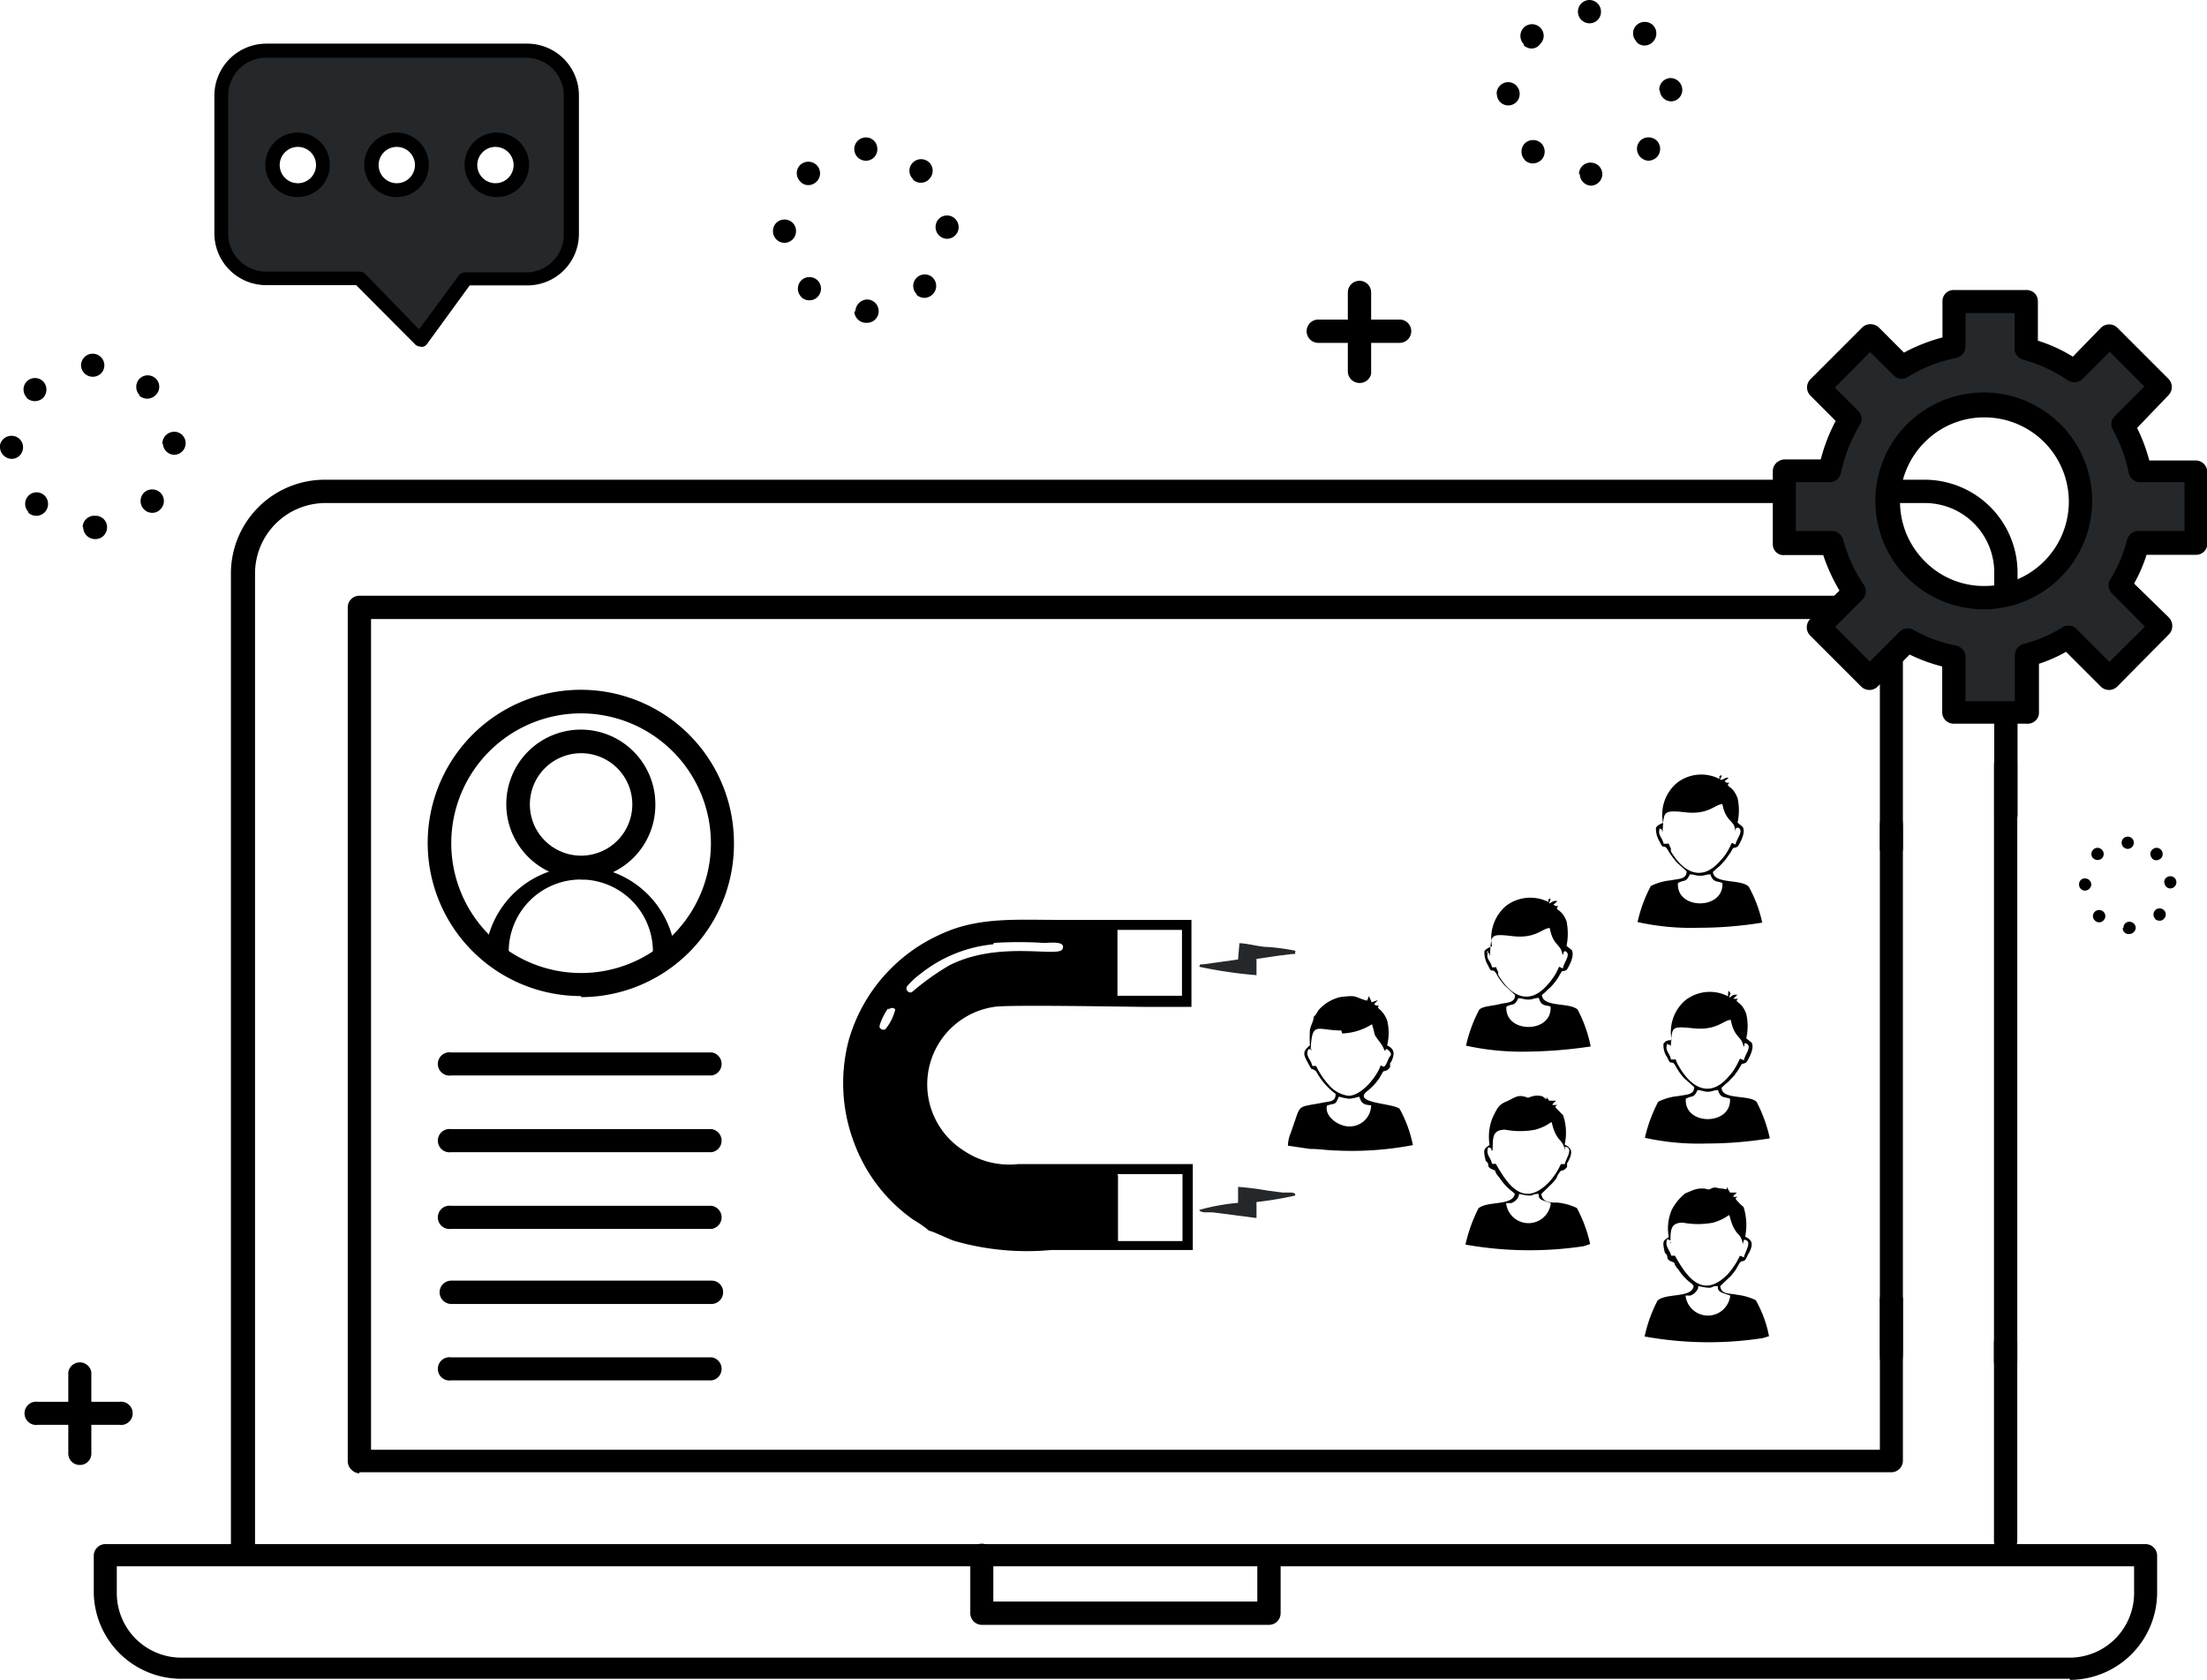 <svg id="Layer_1" data-name="Layer 1" xmlns="http://www.w3.org/2000/svg" viewBox="0 0 81.43 61.97"><defs><style>.cls-1,.cls-2{fill-rule:evenodd;}.cls-2{fill:#25282b;}</style></defs><title>LEAD GENERATION</title><path class="cls-1" d="M43.71,55.53h2.4V58H43.73l0-2.42Zm0-6.58V46.52h2.38l0,2.43Zm-8.45.51c.1-.09.22-.07.25,0a1.81,1.81,0,0,1-.36.72.15.15,0,0,1-.22-.08c0-.14.24-.62.33-.69ZM39.15,47A14.41,14.41,0,0,1,41,47c.2,0,.83-.09.68.23s-2.32-.33-4.16.59a9.31,9.31,0,0,0-1.4,1,.15.15,0,0,1-.18-.21,2.73,2.73,0,0,1,.49-.46,5.08,5.08,0,0,1,2.7-1.1ZM34,54.39a6,6,0,0,0,2.19,2.83,3.79,3.79,0,0,1,.57.4c.1,0,.66.28.92.37a9.67,9.67,0,0,0,3.58.34c1.74,0,3.49,0,5.23,0V55.16H40.05a3,3,0,0,1-2-.49,2.89,2.89,0,0,1,1.11-5.31c.42-.09,5.12,0,5.68,0h1.6V46.15c-1.63,0-3.26,0-4.87,0s-3-.11-4.36.52a6.13,6.13,0,0,0-3.41,3.9A6.2,6.2,0,0,0,34,54.39Z" transform="translate(-2.48 -12.21)"/><path class="cls-1" d="M58.53,56.26c.64.14.37,0,.72,0,0,.1,0,.18.16.24l.29.1a.83.83,0,0,1-1.65,0l.1,0,.08,0a.43.43,0,0,0,.28-.25l0,0Zm-1-1.6c-.1,0,.1-.06-.14-.12-.1.29.09.35.14.61.14,0,0,0,.14,0,.43.75,1,1.64,1.94.7a2.52,2.52,0,0,0,.46-.69c.1,0,0,0,.15,0,0-.15.36-.61,0-.64l0,.15a.68.68,0,0,0-.19-.4,1.09,1.09,0,0,1-.22-.38c-.17-.48.09-.23-.68,0a3,3,0,0,1-1.12,0c-.5,0-.44.35-.46.76Zm1.86-2a.71.71,0,0,0-.38,0c-.24.08-.09.05-.33,0s-.36.08-.62.19-.32.2-.51.6a1.86,1.86,0,0,0-.11,1c-.18.15-.26.11-.14.6.17.1,0,.21.23.3s0,0,.28.32a2.05,2.05,0,0,0,.49.52h0l.07.07c-.08.45-1,.25-1.34.53a5.76,5.76,0,0,0-.48,1.34,13.48,13.48,0,0,0,4.36.06l.24-.08a5,5,0,0,0-.49-1.33,2.18,2.18,0,0,0-.71-.2c-.27,0-.56,0-.6-.32l.4-.39a1.73,1.73,0,0,0,.17-.21c0-.06.13-.24.15-.25s.13,0,.23-.15a1.12,1.12,0,0,1,0-.13,1.09,1.09,0,0,0,.08-.15c.17-.35,0-.45-.17-.54a2,2,0,0,0-.06-1.09c-.09-.07-.11-.12-.21-.21s-.08-.12,0-.16l-.18,0c0-.07.09-.1.13-.16l-.25,0-.1-.13v0l0,.08Z" transform="translate(-2.48 -12.21)"/><path class="cls-1" d="M58.06,49.35c.25-.13.29,0,.44-.31.15,0,.2.05.37.05s.21-.06.39-.06c.08.33.28.25.43.32.07,1-1.7,1-1.63,0Zm-.67-2.06c-.11.32.09.35.14.61h0l.1,0c.07,0,0-.09.13.18a.47.47,0,0,0,0,.1c.43.73,1.11,1.19,1.83.35a2.81,2.81,0,0,0,.27-.36c.21-.37.07-.3.29-.23,0-.19.34-.54.07-.64-.09.06,0,0-.09.15-.05-.43-.34-.31-.47-1-.27,0-.5.4-1.37.3s-.78-.05-.84.73c-.05-.14,0-.09-.13-.14Zm-.14,0a.92.92,0,0,0,.14.55c.15.36.14,0,.33.35a2.09,2.09,0,0,0,.3.4l.36.33c0,.31-.31.27-.58.34s-.6.07-.74.2a5.33,5.33,0,0,0-.49,1.33,9.61,9.61,0,0,0,2.27.22,17,17,0,0,0,2.33-.19,5,5,0,0,0-.48-1.36c-.31-.28-1.28-.07-1.32-.54l.12-.1.11-.11a1.31,1.31,0,0,0,.23-.24,1.54,1.54,0,0,0,.19-.28c.15-.26.06-.08.27-.2,0,0,.32-.49.18-.73l-.19-.15a2.32,2.32,0,0,0,0-.91c-.19-.5-.48-.39-.3-.56-.12,0-.12,0-.18-.06a.55.55,0,0,0,.14-.13c-.15,0-.13,0-.25.07s0-.08,0-.13-.07,0-.08,0c0,.18,0,.05,0,.1a1.48,1.48,0,0,0-1.56.14,1.56,1.56,0,0,0-.52,1.49C57.38,47.19,57.29,47.23,57.25,47.31Z" transform="translate(-2.48 -12.21)"/><path class="cls-1" d="M51.44,53c.35-.11.29,0,.44-.33a2.61,2.61,0,0,0,.37.08,1.68,1.68,0,0,0,.38-.08c.09.26.16.3.44.32a.79.79,0,0,1-.82.78c-.37,0-.91-.36-.81-.77ZM52,50.34A2.19,2.19,0,0,0,53.1,50c.16.5,0,.27.35.74.06.09.08.16.12.23s0-.15.15,0,.06.18,0,.28c-.17.45-.2.29-.3.27-.12.38-.69,1.12-1.19,1.12a1.16,1.16,0,0,1-.73-.41,2.92,2.92,0,0,1-.46-.69c-.17,0,0,0-.14,0-.06-.26-.28-.39-.14-.62.13,0,0,0,.08,0s0,.08,0,0v0c.05-1.06.23-.69,1.13-.69ZM51.92,49a1.53,1.53,0,0,0-.8.49s-.12.22-.17.23c0,.17-.11.31-.14.5a5.23,5.23,0,0,0,0,.56c-.29.24-.24.33-.06.67s.09.12.28.28a.91.91,0,0,1,.08.13,2.51,2.51,0,0,0,.65.71c0,.29-.2.27-.46.32-.81.16-.84.07-1,.55l-.2.58a1.23,1.23,0,0,0-.1.46l.81.12c.35,0,.61.05,1,.06a12,12,0,0,0,2.8-.2,4.61,4.61,0,0,0-.49-1.34c-.24-.21-1.74-.2-1.21-.64a2.23,2.23,0,0,0,.47-.5s.12-.22.14-.24.15,0,.25-.16a1.21,1.21,0,0,1,0-.14.42.42,0,0,0,.07-.12c.14-.33,0-.45-.18-.54a1.91,1.91,0,0,0,0-.92,1,1,0,0,0-.31-.44c-.06-.08,0-.06,0-.11h0c-.11,0-.1,0-.17-.05l.14-.15-.23.08-.1-.23-.07.17C52.42,49,52.61,48.91,51.92,49Z" transform="translate(-2.48 -12.21)"/><path class="cls-2" d="M48.16,47.61l-1.29.18c-.15,0-.1,0-.14.09a16.63,16.63,0,0,0,2.11.31v-.6l.74-.11.56-.07c.21,0,.09,0,.14-.12a7.86,7.86,0,0,0-1-.14c-.33,0-.73-.13-1.07-.14Z" transform="translate(-2.48 -12.21)"/><path class="cls-2" d="M48.16,56.59a7.74,7.74,0,0,0-1.43.26s0,.07.19.09l.3,0,1.62.21v-.59a13.23,13.23,0,0,0,1.43-.24c0-.06,0-.1-.16-.11l-.3,0-.55-.07a10.67,10.67,0,0,0-1.1-.14Z" transform="translate(-2.48 -12.21)"/><path class="cls-1" d="M65.14,59.66c.65.14.38,0,.72,0,0,.1,0,.18.17.25l.29.1a.83.83,0,0,1-1.65,0l.1,0,.08,0a.5.5,0,0,0,.28-.26s0,0,0,0Zm-1-1.6c-.1-.05.09-.06-.15-.13-.09.29.09.36.15.61.14,0,0,0,.14,0,.42.75,1,1.64,1.94.69a2.67,2.67,0,0,0,.45-.68c.1,0,0,0,.16.05,0-.16.35-.62,0-.65l-.05.16a.6.6,0,0,0-.2-.4,1.2,1.2,0,0,1-.21-.39c-.17-.48.08-.23-.68,0a3,3,0,0,1-1.12,0c-.51,0-.44.36-.46.77Zm1.86-2c-.16,0-.23-.08-.38,0s-.1,0-.34,0-.35.07-.62.18a1.88,1.88,0,0,0-.5.61,1.76,1.76,0,0,0-.11,1c-.18.14-.26.11-.14.59.16.1,0,.22.23.31s0,0,.28.32a1.85,1.85,0,0,0,.49.51h0l.06.08c-.07.45-1,.25-1.33.53a5.26,5.26,0,0,0-.48,1.33,13.2,13.2,0,0,0,4.36.06l.23-.07a4.3,4.3,0,0,0-.49-1.33,2.19,2.19,0,0,0-.7-.2c-.27-.06-.57,0-.61-.32l.41-.39c.06-.08.11-.13.16-.21l.15-.26c.12-.12.14,0,.23-.15a.81.81,0,0,0,.06-.13s.06-.09.08-.14c.17-.36,0-.46-.17-.54a2.19,2.19,0,0,0-.06-1.1,1.29,1.29,0,0,1-.21-.2c-.13-.13-.08-.13,0-.17l-.17,0c0-.06.08-.09.13-.16l-.25,0L66.19,56v0l0,.09Z" transform="translate(-2.48 -12.21)"/><path class="cls-1" d="M64.68,52.75c.24-.14.29,0,.43-.32.16,0,.21.06.38.06s.21-.06.38-.06c.09.33.28.24.44.32.06,1-1.7,1-1.63,0ZM64,50.69c-.11.31.09.35.13.61h.13c.07,0,0-.09.12.18a.88.88,0,0,1,.06.1c.43.73,1.11,1.19,1.83.34a1.83,1.83,0,0,0,.26-.36c.21-.37.08-.3.3-.23,0-.18.34-.53.06-.63-.09,0,0,0-.08.14-.06-.42-.34-.31-.47-1-.27,0-.5.4-1.38.31s-.77-.05-.84.72c0-.13,0-.09-.12-.13Zm-.14,0a.77.77,0,0,0,.14.54c.15.37.14,0,.33.36a2.06,2.06,0,0,0,.29.4l.37.33c0,.3-.31.27-.58.33a2.06,2.06,0,0,0-.75.21,5.59,5.59,0,0,0-.49,1.33,9.26,9.26,0,0,0,2.28.21,14.46,14.46,0,0,0,2.33-.19,5.39,5.39,0,0,0-.49-1.35C67,52.59,66,52.8,66,52.34l.12-.11.12-.1.23-.24c.07-.1.14-.19.19-.28.15-.26.06-.08.26-.21,0,0,.32-.48.19-.72l-.2-.16a2,2,0,0,0,0-.9c-.18-.51-.47-.4-.3-.57a.28.28,0,0,1-.18,0,.66.66,0,0,0,.15-.14c-.15,0-.14,0-.25.08s0-.09,0-.13c-.12-.19-.07,0-.09,0,0,.19,0,.06,0,.11a1.47,1.47,0,0,0-1.57.14,1.53,1.53,0,0,0-.51,1.48C64,50.58,63.91,50.63,63.87,50.71Z" transform="translate(-2.48 -12.21)"/><path class="cls-1" d="M64.39,44.79c.25-.14.29,0,.44-.32.16,0,.2.05.38.05s.21-.05.38-.05c.09.32.28.24.44.32.06,1-1.71,1-1.64,0Zm-.66-2.06c-.11.31.08.35.13.61H64c.07,0,0-.1.13.18a.93.93,0,0,0,0,.1c.43.73,1.11,1.18,1.83.34a1.88,1.88,0,0,0,.27-.36c.21-.37.08-.3.29-.23,0-.18.35-.53.07-.63-.09.05-.05,0-.09.14,0-.42-.34-.31-.47-1-.27,0-.5.4-1.37.3s-.78,0-.84.73c-.05-.14,0-.09-.12-.13Zm-.15,0a.89.89,0,0,0,.14.54c.16.36.14,0,.33.36a3.21,3.21,0,0,0,.3.4l.36.33c0,.3-.31.27-.58.33a2.07,2.07,0,0,0-.74.21,5.19,5.19,0,0,0-.49,1.33,9.13,9.13,0,0,0,2.27.21,14.37,14.37,0,0,0,2.33-.19A4.89,4.89,0,0,0,67,44.92c-.31-.29-1.28-.08-1.32-.54l.12-.11.12-.1a2.84,2.84,0,0,0,.23-.25l.19-.27c.14-.26.06-.09.26-.21,0,0,.32-.48.18-.72l-.19-.16a2.1,2.1,0,0,0,0-.9c-.19-.51-.48-.4-.3-.57-.12,0-.12,0-.18-.06a.58.58,0,0,0,.15-.13c-.15,0-.14.05-.26.08s0-.09,0-.14-.06,0-.08,0c0,.19,0,.06,0,.11a1.46,1.46,0,0,0-1.56.14,1.53,1.53,0,0,0-.52,1.48C63.72,42.62,63.63,42.66,63.58,42.75Z" transform="translate(-2.48 -12.21)"/><path class="cls-1" d="M6.79,70V71a2.38,2.38,0,0,0,2.38,2.37H78.85A2.38,2.38,0,0,0,81.22,71V70Zm72.06,4.15H9.17A3.23,3.23,0,0,1,5.94,71V69.61a.43.43,0,0,1,.43-.43H81.65a.43.43,0,0,1,.42.43V71A3.23,3.23,0,0,1,78.85,74.19Z" transform="translate(-2.48 -12.21)"/><path class="cls-1" d="M49.3,72.16H38.71a.43.43,0,0,1-.43-.43V69.66a.43.43,0,1,1,.85,0V71.3h9.74V69.66a.43.43,0,0,1,.86,0v2.07A.43.43,0,0,1,49.3,72.16Z" transform="translate(-2.48 -12.21)"/><path class="cls-1" d="M76.48,69.49a.42.42,0,0,1-.43-.42V61.76a.43.43,0,0,1,.43-.43.44.44,0,0,1,.43.43v7.31A.43.43,0,0,1,76.48,69.49Z" transform="translate(-2.48 -12.21)"/><path class="cls-1" d="M76.48,63.08c-.24,0-.43-.3-.43-.66v-22c0-.37.19-.67.43-.67s.43.3.43.67v22C76.91,62.78,76.71,63.08,76.48,63.08Z" transform="translate(-2.48 -12.21)"/><path class="cls-1" d="M11.46,69.82A.42.42,0,0,1,11,69.4V33.35a3.46,3.46,0,0,1,3.47-3.44h59a3.43,3.43,0,0,1,3.45,3.44v8.93a.43.43,0,0,1-.43.43.43.43,0,0,1-.43-.43V33.35a2.56,2.56,0,0,0-2.59-2.58H14.51a2.6,2.6,0,0,0-2.62,2.58V69.4A.42.42,0,0,1,11.46,69.82Z" transform="translate(-2.48 -12.21)"/><path class="cls-1" d="M72.27,63c-.24,0-.43-.37-.43-.81V42.7c0-.45.19-.81.43-.81s.42.36.42.81V62.15C72.69,62.59,72.5,63,72.27,63Z" transform="translate(-2.48 -12.21)"/><path class="cls-1" d="M15.74,66.57a.44.44,0,0,1-.3-.14.44.44,0,0,1-.13-.31V34.62a.43.43,0,0,1,.43-.43H72.27a.42.42,0,0,1,.42.43v8.92a.43.43,0,0,1-.85,0V35.05H16.17V65.7l55.67,0V60.25a.43.43,0,1,1,.85,0v5.84a.43.43,0,0,1-.42.44l-56.53,0Z" transform="translate(-2.48 -12.21)"/><path class="cls-1" d="M23.92,40a1.89,1.89,0,1,0,1.89,1.89A1.89,1.89,0,0,0,23.92,40Zm0,4.63a2.75,2.75,0,1,1,2.74-2.74A2.75,2.75,0,0,1,23.92,44.66Z" transform="translate(-2.48 -12.21)"/><path class="cls-1" d="M27,47.75a.43.43,0,0,1-.43-.43,2.66,2.66,0,1,0-5.32,0,.43.43,0,0,1-.86,0,3.52,3.52,0,0,1,7,0A.42.42,0,0,1,27,47.75Z" transform="translate(-2.48 -12.21)"/><path class="cls-1" d="M23.92,38.53a4.79,4.79,0,1,0,4.79,4.79,4.8,4.8,0,0,0-4.79-4.79Zm0,10.43a5.65,5.65,0,1,1,5.64-5.64A5.65,5.65,0,0,1,23.92,49Z" transform="translate(-2.48 -12.21)"/><path class="cls-1" d="M28.74,51.89H19.13a.43.43,0,1,1,0-.85h9.61a.43.43,0,0,1,0,.85Z" transform="translate(-2.48 -12.21)"/><path class="cls-1" d="M28.74,54.72H19.13a.43.43,0,1,1,0-.85h9.61a.43.43,0,0,1,0,.85Z" transform="translate(-2.48 -12.21)"/><path class="cls-1" d="M28.74,57.55H19.13a.43.43,0,1,1,0-.85h9.61a.43.43,0,0,1,0,.85Z" transform="translate(-2.48 -12.21)"/><path class="cls-1" d="M28.74,60.32H19.13a.43.43,0,0,1-.43-.43.43.43,0,0,1,.43-.43h9.61a.42.42,0,0,1,.42.43A.43.43,0,0,1,28.74,60.32Z" transform="translate(-2.48 -12.21)"/><path class="cls-1" d="M28.74,63.14H19.13a.43.43,0,1,1,0-.85h9.61a.43.43,0,0,1,0,.85Z" transform="translate(-2.48 -12.21)"/><path class="cls-1" d="M34,17.71a.43.43,0,0,1,.43-.43h0a.42.42,0,0,1,.42.43h0a.42.42,0,0,1-.42.43h0a.43.43,0,0,1-.43-.43Zm2.16,1.1a.42.42,0,0,1,0-.6h0a.43.43,0,0,1,.61,0h0a.43.43,0,0,1,0,.6h0a.39.39,0,0,1-.31.14h0a.39.39,0,0,1-.29-.11ZM32,18.9a.43.43,0,0,1,0-.6h0a.44.44,0,0,1,.61,0h0a.43.43,0,0,1,0,.61h0a.43.43,0,0,1-.3.13h0a.39.39,0,0,1-.3-.13Zm5,1.7a.42.42,0,0,1,.41-.44h0a.43.43,0,0,1,.44.41h0a.43.43,0,0,1-.41.45h0A.43.43,0,0,1,37,20.6Zm-6,.14a.42.42,0,0,1,.42-.43h0a.42.42,0,0,1,.43.42h0a.43.43,0,0,1-.42.44h0a.43.43,0,0,1-.43-.43Zm5.3,2.32a.42.42,0,0,1,0-.6h0a.42.42,0,0,1,.6,0h0a.43.43,0,0,1,0,.6h0a.44.44,0,0,1-.31.14h0a.44.44,0,0,1-.3-.12Zm-4.26.1a.43.43,0,0,1,0-.6h0a.43.43,0,0,1,.61,0h0a.43.43,0,0,1,0,.6h0a.42.42,0,0,1-.31.13h0a.44.44,0,0,1-.3-.12Zm2,.54a.45.45,0,0,1,.42-.44h0a.43.43,0,0,1,.44.42h0a.43.43,0,0,1-.42.44h0A.44.44,0,0,1,34,23.7Z" transform="translate(-2.48 -12.21)"/><path class="cls-1" d="M5.47,25.69a.43.43,0,0,1,.43-.43h0a.43.43,0,0,1,.43.43h0a.42.42,0,0,1-.43.42h0a.43.43,0,0,1-.43-.42Zm2.16,1.1a.44.44,0,0,1,0-.61h0a.43.43,0,0,1,.6,0h0a.42.42,0,0,1,0,.6h0a.45.45,0,0,1-.32.14h0a.48.48,0,0,1-.29-.11Zm-4.16.09a.43.43,0,0,1,0-.6h0a.43.43,0,0,1,.6,0h0a.44.44,0,0,1,0,.61h0a.45.45,0,0,1-.31.12h0a.46.46,0,0,1-.3-.12Zm5,1.7h0a.44.44,0,0,1,.42-.44h0a.42.42,0,0,1,.44.41h0a.43.43,0,0,1-.41.44h0a.43.43,0,0,1-.43-.41Zm-6,.14a.43.43,0,0,1,.43-.43h0a.42.42,0,0,1,.43.42h0a.42.42,0,0,1-.42.43h0a.44.44,0,0,1-.43-.42ZM7.79,31a.44.44,0,0,1,0-.61h0a.44.44,0,0,1,.61,0h0a.43.43,0,0,1,0,.61h0a.4.4,0,0,1-.31.13h0A.41.41,0,0,1,7.79,31Zm-4.26.1a.43.43,0,0,1,0-.6h0a.42.42,0,0,1,.6,0h0a.44.44,0,0,1,0,.61h0a.43.43,0,0,1-.31.13h0a.42.42,0,0,1-.3-.12Zm2,.54A.43.43,0,0,1,6,31.24H6a.42.42,0,0,1,.43.42h0A.43.43,0,0,1,6,32.1H6A.44.44,0,0,1,5.55,31.68Z" transform="translate(-2.48 -12.21)"/><path class="cls-1" d="M60.7,12.64a.43.43,0,0,1,.43-.43h0a.43.43,0,0,1,.42.43h0a.42.42,0,0,1-.42.43h0a.43.43,0,0,1-.43-.43Zm2.16,1.1a.42.42,0,0,1,0-.6h0a.44.44,0,0,1,.61,0h0a.44.44,0,0,1,0,.61h0a.43.43,0,0,1-.31.14h0a.4.4,0,0,1-.29-.12Zm-4.16.1a.44.44,0,0,1,0-.61h0a.43.43,0,0,1,.61,0h0a.42.42,0,0,1,0,.6h0A.39.39,0,0,1,59,14h0a.42.42,0,0,1-.3-.12Zm5,1.7a.43.43,0,0,1,.41-.45h0a.44.44,0,0,1,.44.42h0a.42.42,0,0,1-.41.44h0a.43.43,0,0,1-.42-.41Zm-6,.14a.43.43,0,0,1,.42-.44h0a.43.43,0,0,1,.43.43h0a.42.42,0,0,1-.42.43h0a.42.42,0,0,1-.42-.42ZM63,18a.43.43,0,0,1,0-.6h0a.44.44,0,0,1,.61,0h0a.44.44,0,0,1,0,.61h0a.48.48,0,0,1-.31.13h0A.44.44,0,0,1,63,18Zm-4.26.11a.44.44,0,0,1,0-.61h0a.44.44,0,0,1,.61,0h0a.44.44,0,0,1,0,.61h0a.48.48,0,0,1-.31.13h0a.44.44,0,0,1-.3-.12Zm2,.53a.42.42,0,0,1,.42-.43h0a.43.43,0,0,1,.44.41h0a.43.43,0,0,1-.42.44h0A.43.43,0,0,1,60.77,18.63Z" transform="translate(-2.48 -12.21)"/><path class="cls-1" d="M52.64,26.34a.43.43,0,0,1-.43-.43V23a.43.43,0,0,1,.86,0v3A.43.43,0,0,1,52.64,26.34Z" transform="translate(-2.48 -12.21)"/><path class="cls-1" d="M54.12,24.86h-3a.43.43,0,1,1,0-.86h3a.43.43,0,0,1,0,.86Z" transform="translate(-2.48 -12.21)"/><path class="cls-1" d="M5.4,66.26A.42.42,0,0,1,5,65.84v-3a.43.43,0,0,1,.85,0v3A.42.42,0,0,1,5.4,66.26Z" transform="translate(-2.48 -12.21)"/><path class="cls-1" d="M6.88,64.78h-3a.43.43,0,1,1,0-.85h3a.43.43,0,1,1,0,.85Z" transform="translate(-2.48 -12.21)"/><path class="cls-2" d="M78.2,33.22a3.54,3.54,0,1,1,0-5,3.55,3.55,0,0,1,0,5Zm5.29-1V29.59h-2a5.8,5.8,0,0,0-.63-1.71l1.39-1.39-1.88-1.88L79,25.91a6.13,6.13,0,0,0-1.78-.82V23.33H74.57V25a5.76,5.76,0,0,0-1.92.76l-1.17-1.16-1.91,1.91,1.17,1.16A6.32,6.32,0,0,0,70,29.6H68.31v2.67h1.76A6.11,6.11,0,0,0,70.89,34l-1.32,1.32,1.89,1.88,1.4-1.41a5.48,5.48,0,0,0,1.7.63v2h2.66V36.39a5.73,5.73,0,0,0,1.55-.67l1.51,1.52,1.91-1.91-1.51-1.52a6,6,0,0,0,.67-1.56Z" transform="translate(-2.48 -12.21)"/><path class="cls-1" d="M75.7,27.61a3.07,3.07,0,0,0-2.2.91,3.1,3.1,0,0,0,0,4.4,3.05,3.05,0,0,0,2.2.91,3.09,3.09,0,0,0,2.2-.91,3.11,3.11,0,0,0-2.2-5.31Zm0,7.08a4,4,0,1,1,2.8-1.17A4,4,0,0,1,75.7,34.69Z" transform="translate(-2.48 -12.21)"/><path class="cls-1" d="M75,38.08h1.82V36.39a.43.43,0,0,1,.32-.42,5.23,5.23,0,0,0,1.43-.61.42.42,0,0,1,.53.06l1.21,1.21,1.31-1.3-1.21-1.22a.41.41,0,0,1-.07-.52,5.27,5.27,0,0,0,.62-1.46.44.44,0,0,1,.42-.33h1.7V30H81.44a.43.43,0,0,1-.42-.35,5.64,5.64,0,0,0-.58-1.58.41.41,0,0,1,.07-.51l1.09-1.09-1.28-1.28-1,1a.45.45,0,0,1-.55.05,5.38,5.38,0,0,0-1.65-.76.43.43,0,0,1-.31-.42V23.76H75V25a.44.44,0,0,1-.35.42,5.25,5.25,0,0,0-1.78.7.41.41,0,0,1-.52-.06l-.87-.86-1.3,1.31.86.86a.41.41,0,0,1,.06.52,5.74,5.74,0,0,0-.7,1.78A.42.42,0,0,1,70,30H68.74v1.8l1.33,0h0a.44.44,0,0,1,.42.33,5.31,5.31,0,0,0,.76,1.66.44.44,0,0,1-.06.55l-1,1,1.28,1.28,1.1-1.1a.42.42,0,0,1,.51-.07,5.08,5.08,0,0,0,1.58.58.43.43,0,0,1,.34.42v1.62Zm2.24.83H74.56a.42.42,0,0,1-.42-.42V36.8a6.14,6.14,0,0,1-1.2-.44l-1.18,1.18a.43.43,0,0,1-.61,0l-1.88-1.88a.43.43,0,0,1,0-.61L70.35,34a6.71,6.71,0,0,1-.6-1.31l-1.44,0h0a.38.38,0,0,1-.3-.11.4.4,0,0,1-.12-.29V29.59a.42.42,0,0,1,.13-.3.48.48,0,0,1,.3-.13h1.34a6.32,6.32,0,0,1,.55-1.42l-.93-.93a.43.43,0,0,1,0-.61l1.91-1.91a.45.45,0,0,1,.61,0l.93.93a6.46,6.46,0,0,1,1.42-.56V23.34a.41.41,0,0,1,.43-.43h2.66a.43.43,0,0,1,.31.12.42.42,0,0,1,.12.3v1.45a5.57,5.57,0,0,1,1.29.59L80,24.3a.42.42,0,0,1,.3-.12.41.41,0,0,1,.3.12l1.89,1.89a.43.43,0,0,1,0,.6L81.33,28a6.17,6.17,0,0,1,.45,1.2h1.71a.42.42,0,0,1,.3.12.43.43,0,0,1,.13.3v2.67a.39.39,0,0,1-.13.28.41.41,0,0,1-.3.11h0l-1.81,0a5.57,5.57,0,0,1-.46,1.06L82.51,35a.45.45,0,0,1,0,.61L80.6,37.54a.43.43,0,0,1-.61,0l-1.28-1.28a5.41,5.41,0,0,1-1,.44v1.81a.38.38,0,0,1-.12.28A.43.43,0,0,1,77.23,38.91Z" transform="translate(-2.48 -12.21)"/><path class="cls-1" d="M80.76,43.3a.22.22,0,0,1,.22-.22h0a.22.22,0,0,1,.23.22h0a.23.23,0,0,1-.23.23h0a.23.23,0,0,1-.22-.23Zm1.13.58a.22.22,0,0,1,0-.32h0a.22.22,0,0,1,.32,0h0a.23.23,0,0,1,0,.32h0a.26.26,0,0,1-.17.07h0a.22.22,0,0,1-.15-.06Zm-2.18,0a.23.23,0,0,1,0-.32h0a.22.22,0,0,1,.32,0h0a.22.22,0,0,1,0,.32h0a.23.23,0,0,1-.16.06h0a.22.22,0,0,1-.15-.06Zm2.62.89a.22.22,0,0,1,.21-.23h0a.22.22,0,0,1,.24.21h0a.23.23,0,0,1-.22.24h0a.22.22,0,0,1-.22-.22Zm-3.14.07a.21.21,0,0,1,.22-.22h0a.23.23,0,0,1,.23.22h0a.24.24,0,0,1-.23.23h0a.22.22,0,0,1-.22-.23ZM82,46.11a.23.23,0,0,1,0-.32h0a.23.23,0,0,1,.32,0h0a.22.22,0,0,1,0,.32h0a.2.2,0,0,1-.16.07h0a.25.25,0,0,1-.16-.06Zm-2.23.06h0a.22.22,0,0,1,0-.32h0a.23.23,0,0,1,.32,0h0a.22.22,0,0,1,0,.32h0a.2.2,0,0,1-.16.07h0a.22.22,0,0,1-.15-.06Zm1.06.28a.21.21,0,0,1,.22-.23h0a.23.23,0,0,1,.23.22h0a.24.24,0,0,1-.22.23h0A.22.22,0,0,1,80.8,46.45Z" transform="translate(-2.48 -12.21)"/><path class="cls-2" d="M20.77,19.22a.93.93,0,1,1,.92-.92.92.92,0,0,1-.92.92Zm-3.65,0A.93.93,0,1,1,18,18.3a.92.92,0,0,1-.92.92Zm-3.65,0a.93.93,0,1,1,.92-.92.93.93,0,0,1-.92.92Zm8.47-5.15H12.3a1.66,1.66,0,0,0-1.65,1.66v5.11a1.64,1.64,0,0,0,1.65,1.64h3.45L18,24.75l1.65-2.27h2.26a1.65,1.65,0,0,0,1.66-1.64V15.73A1.67,1.67,0,0,0,21.94,14.07Z" transform="translate(-2.48 -12.21)"/><path class="cls-1" d="M12.3,14.34a1.4,1.4,0,0,0-1.4,1.39v5.11a1.4,1.4,0,0,0,1.4,1.39h3.45a.32.32,0,0,1,.19.07l2,2.06,1.48-2a.28.28,0,0,1,.21-.1h2.26a1.39,1.39,0,0,0,1.39-1.39V15.73a1.39,1.39,0,0,0-1.39-1.39ZM18,25a.32.32,0,0,1-.19-.07l-2.19-2.2H12.3a1.91,1.91,0,0,1-1.91-1.9V15.73a1.92,1.92,0,0,1,1.91-1.91h9.64a1.91,1.91,0,0,1,1.9,1.91v5.11a1.9,1.9,0,0,1-1.9,1.9H19.81l-1.58,2.17a.25.25,0,0,1-.18.1Z" transform="translate(-2.48 -12.21)"/><path class="cls-1" d="M13.47,17.63a.67.67,0,1,0,.67.67.67.67,0,0,0-.67-.67Zm0,1.85a1.19,1.19,0,1,1,1.18-1.18A1.19,1.19,0,0,1,13.47,19.48Z" transform="translate(-2.48 -12.21)"/><path class="cls-1" d="M17.12,17.63a.67.67,0,1,0,.67.67.67.67,0,0,0-.67-.67Zm0,1.85A1.19,1.19,0,1,1,18.3,18.3,1.18,1.18,0,0,1,17.12,19.48Z" transform="translate(-2.48 -12.21)"/><path class="cls-1" d="M20.77,17.63a.67.67,0,1,0,.66.67.67.67,0,0,0-.66-.67Zm0,1.85A1.19,1.19,0,1,1,22,18.3,1.19,1.19,0,0,1,20.77,19.48Z" transform="translate(-2.48 -12.21)"/></svg>